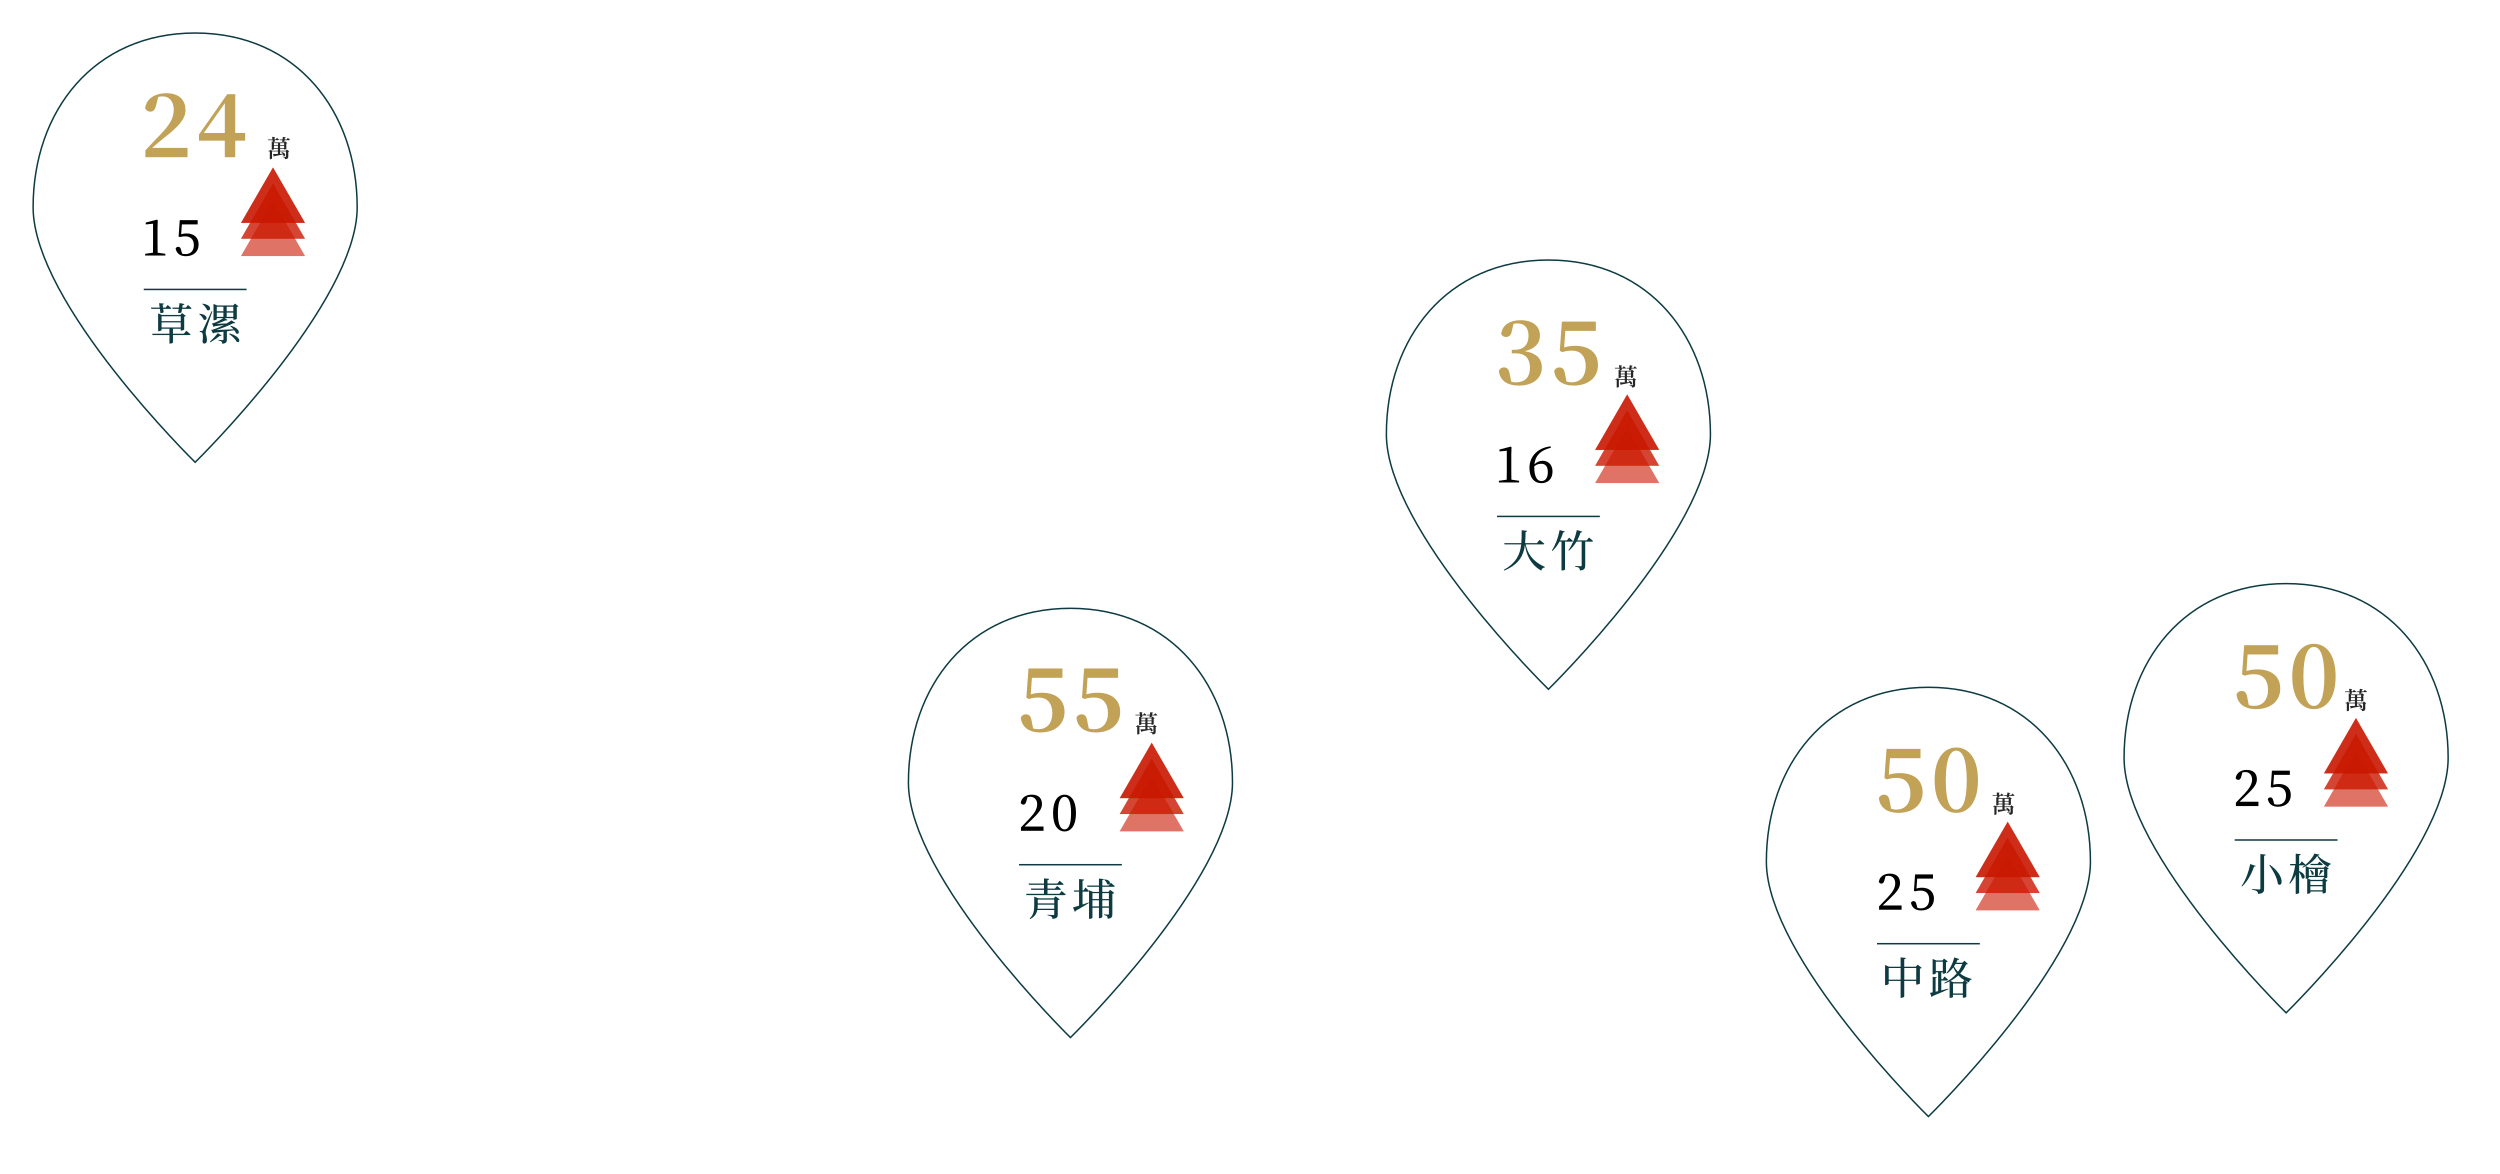 <?xml version="1.0" encoding="UTF-8"?>
<svg id="_圖層_2" data-name="圖層 2" xmlns="http://www.w3.org/2000/svg" xmlns:xlink="http://www.w3.org/1999/xlink" viewBox="0 0 1242 583">
  <defs>
    <style>
      .cls-1 {
        fill: #0d3b41;
      }

      .cls-2 {
        fill: #262626;
      }

      .cls-3 {
        fill: none;
        stroke: #0d3b41;
        stroke-miterlimit: 10;
        stroke-width: .75px;
      }

      .cls-4 {
        fill: #c1a257;
      }

      .cls-5 {
        filter: url(#drop-shadow-4);
      }

      .cls-5, .cls-6, .cls-7, .cls-8, .cls-9 {
        fill: #fff;
      }

      .cls-6 {
        filter: url(#drop-shadow-3);
      }

      .cls-7 {
        filter: url(#drop-shadow-2);
      }

      .cls-8 {
        filter: url(#drop-shadow-5);
      }

      .cls-10 {
        opacity: .6;
      }

      .cls-10, .cls-11, .cls-12 {
        fill: #c91800;
      }

      .cls-9 {
        filter: url(#drop-shadow-1);
      }

      .cls-11 {
        opacity: .8;
      }

      .cls-12 {
        opacity: .9;
      }
    </style>
    <filter id="drop-shadow-1" filterUnits="userSpaceOnUse">
      <feOffset dx="5" dy="6"/>
      <feGaussianBlur result="blur" stdDeviation="5"/>
      <feFlood flood-color="#000" flood-opacity=".6"/>
      <feComposite in2="blur" operator="in"/>
      <feComposite in="SourceGraphic"/>
    </filter>
    <filter id="drop-shadow-2" filterUnits="userSpaceOnUse">
      <feOffset dx="5" dy="6"/>
      <feGaussianBlur result="blur-2" stdDeviation="5"/>
      <feFlood flood-color="#000" flood-opacity=".6"/>
      <feComposite in2="blur-2" operator="in"/>
      <feComposite in="SourceGraphic"/>
    </filter>
    <filter id="drop-shadow-3" filterUnits="userSpaceOnUse">
      <feOffset dx="5" dy="6"/>
      <feGaussianBlur result="blur-3" stdDeviation="5"/>
      <feFlood flood-color="#000" flood-opacity=".6"/>
      <feComposite in2="blur-3" operator="in"/>
      <feComposite in="SourceGraphic"/>
    </filter>
    <filter id="drop-shadow-4" filterUnits="userSpaceOnUse">
      <feOffset dx="5" dy="6"/>
      <feGaussianBlur result="blur-4" stdDeviation="5"/>
      <feFlood flood-color="#000" flood-opacity=".6"/>
      <feComposite in2="blur-4" operator="in"/>
      <feComposite in="SourceGraphic"/>
    </filter>
    <filter id="drop-shadow-5" filterUnits="userSpaceOnUse">
      <feOffset dx="5" dy="6"/>
      <feGaussianBlur result="blur-5" stdDeviation="5"/>
      <feFlood flood-color="#000" flood-opacity=".6"/>
      <feComposite in2="blur-5" operator="in"/>
      <feComposite in="SourceGraphic"/>
    </filter>
  </defs>
  <g id="_圖層_5" data-name="圖層 5">
    <path class="cls-9" d="M1221.73,375.14c0,51.08-85.99,135.31-85.99,135.31,0,0-85.99-84.23-85.99-135.31s32.25-92.49,85.99-92.49,85.99,41.41,85.99,92.49Z"/>
    <path class="cls-3" d="M1216.24,376.51c0,47.82-80.5,126.67-80.5,126.67,0,0-80.5-78.86-80.5-126.67s30.19-86.58,80.5-86.58,80.5,38.76,80.5,86.58Z"/>
    <path class="cls-7" d="M1044.02,426.67c0,51.08-85.99,135.31-85.99,135.31,0,0-85.99-84.23-85.99-135.31s32.25-92.49,85.99-92.49,85.99,41.41,85.99,92.49Z"/>
    <path class="cls-3" d="M1038.53,428.03c0,47.82-80.5,126.67-80.5,126.67,0,0-80.5-78.86-80.5-126.67s30.19-86.58,80.5-86.58,80.5,38.76,80.5,86.58Z"/>
    <path class="cls-6" d="M855.24,214.4c0,51.08-85.99,135.31-85.99,135.31,0,0-85.99-84.23-85.99-135.31s32.25-92.49,85.99-92.49,85.99,41.41,85.99,92.49Z"/>
    <path class="cls-3" d="M849.75,215.76c0,47.82-80.5,126.67-80.5,126.67,0,0-80.5-78.86-80.5-126.67s30.19-86.58,80.5-86.58,80.5,38.76,80.5,86.58Z"/>
    <path class="cls-5" d="M617.79,387.43c0,51.08-85.99,135.31-85.99,135.31,0,0-85.99-84.23-85.99-135.31s32.25-92.49,85.99-92.49,85.99,41.41,85.99,92.49Z"/>
    <path class="cls-3" d="M612.3,388.79c0,47.82-80.5,126.67-80.5,126.67,0,0-80.5-78.86-80.5-126.67s30.19-86.58,80.5-86.58,80.5,38.76,80.5,86.58Z"/>
    <path class="cls-8" d="M182.94,101.63c0,51.08-85.99,135.31-85.99,135.31,0,0-85.99-84.23-85.99-135.31S43.21,9.14,96.95,9.14s85.99,41.41,85.99,92.49Z"/>
    <path class="cls-3" d="M177.45,102.99c0,47.82-80.5,126.67-80.5,126.67,0,0-80.5-78.86-80.5-126.67S46.64,16.41,96.95,16.41s80.5,38.76,80.5,86.58Z"/>
    <g>
      <path class="cls-1" d="M79.41,153.46h-4.23l-.17-.63h4.31l-.28-2.2,2.38,.17c-.04,.24-.2,.48-.63,.61l.2,1.42h1.31l.98-1.31s1.13,.92,1.81,1.59c-.04,.24-.24,.35-.54,.35h-3.46l.22,1.61c-.22,.35-.85,.5-1.61,.5l-.26-2.11Zm13.14,10.89s1.31,1.02,2.11,1.76c-.06,.24-.28,.35-.59,.35h-8.15v3.75c-.02,.09-.57,.48-1.46,.48h-.28v-4.23h-8.37l-.2-.65h8.56v-2.48h-3.92v.68c0,.15-.74,.54-1.44,.54h-.26v-8.87l1.83,.78h9.2l.89-.92,1.85,1.42c-.11,.15-.44,.33-.81,.39v6.34c-.02,.17-.87,.57-1.44,.57h-.28v-.94h-3.88v2.48h5.47l1.15-1.46Zm-12.29-7.23v2.42h9.54v-2.42h-9.54Zm9.54,5.58v-2.53h-9.54v2.53h9.54Zm3.55-11.18s1.15,.92,1.81,1.59c-.07,.24-.26,.35-.54,.35h-4.18l-.31,1.76c-.33,.26-.98,.35-1.68,.2l.33-1.96h-2.99l-.17-.63h3.23l.37-2.27,2.38,.48c-.09,.26-.3,.5-.85,.52l-.2,1.26h1.83l.98-1.31Z"/>
      <path class="cls-1" d="M99.14,155.84c4.9,.5,3.73,3.94,1.98,2.9-.31-.98-1.33-2.09-2.18-2.72l.2-.17Zm6.36-1.11c-.92,2.66-2.68,7.6-2.99,8.67-.2,.7-.35,1.39-.33,1.92,.02,1.02,.72,1.98,.63,3.79-.04,1-.54,1.59-1.35,1.59-.44,0-.76-.37-.85-1.09,.35-2.24,.22-4.05-.26-4.38-.31-.22-.63-.28-1.09-.33v-.46h.96c.28,0,.35,0,.59-.46q.41-.74,4.29-9.37l.39,.11Zm-4.84-3.88c5.19,.68,3.97,4.23,2.18,3.12-.37-1.05-1.44-2.27-2.38-2.94l.2-.17Zm9.43,15.84c-.15,.22-.37,.28-.83,.15-1.13,.89-3.05,2.24-4.75,3.22l-.26-.26c1.37-1.29,3.12-3.18,3.99-4.31l1.85,1.2Zm4.47-4.88c5.49,1.55,4.42,4.88,2.75,3.81-.17-.46-.52-1-.96-1.55-1.02,.15-2.27,.33-3.64,.52v4.08c0,1.2-.28,1.94-2.31,2.11-.02-.46-.11-.83-.33-1.07-.26-.24-.7-.41-1.55-.52v-.33s1.7,.13,2.09,.13c.33,0,.41-.13,.41-.37v-3.83c-1.48,.2-3.09,.37-4.79,.57-.13,.17-.26,.31-.41,.35l-.87-1.81s.44-.04,.68-.11c1.77-.5,3.86-1.44,5.71-2.42-1.35,.24-3.03,.52-4.77,.74-.11,.2-.24,.33-.37,.37l-.92-1.74s.37-.07,.54-.13c1.74-.44,3.88-1.7,5.06-2.55h-3.18v.57c0,.13-.52,.48-1.37,.48h-.26v-8.11l1.9,.76h7.89l.83-.96,1.77,1.33c-.13,.15-.37,.3-.81,.37v5.91c0,.07-.61,.44-1.44,.44h-.28v-.78h-4.25l1.35,.92c-.13,.17-.44,.33-.96,.17-1.09,.54-2.81,1.2-4.51,1.7,1.37-.04,3.18-.09,5.03-.17,.98-.57,1.81-1.09,2.4-1.53l1.9,1.2c-.13,.22-.46,.37-.98,.2-1.92,1.05-5.32,2.42-8.43,3.38,2.18-.04,5.27-.17,8.52-.33-.52-.61-1.11-1.2-1.63-1.61l.22-.17Zm-6.86-9.41v2.24h3.29v-2.24h-3.29Zm0,5.03h3.29v-2.14h-3.29v2.14Zm4.92-5.03v2.24h3.29v-2.24h-3.29Zm3.29,5.03v-2.14h-3.29v2.14h3.29Zm-1.87,8.21c6.49,1.87,5.1,5.19,3.55,4.14-.46-.94-1.81-2.53-3.75-3.81l.2-.33Z"/>
    </g>
    <g>
      <path class="cls-1" d="M757.98,270.46c.76,4.1,3.14,8.39,9.5,11.2l-.02,.26c-.94,.13-1.55,.57-1.77,1.57-5.75-3.25-7.47-8.48-8.11-12.83-.63,5.1-2.68,9.59-10.24,12.81l-.26-.35c6.3-3.49,8.11-7.76,8.65-12.66h-8.26l-.15-.63h8.48c.17-2.03,.15-4.18,.15-6.41l2.7,.28c-.07,.33-.24,.54-.74,.61-.04,1.9-.07,3.73-.24,5.51h5.88l1.29-1.61s1.5,1.13,2.38,1.9c-.04,.24-.28,.35-.57,.35h-8.67Z"/>
      <path class="cls-1" d="M777.51,269.11v13.79c0,.13-.57,.52-1.5,.52h-.26v-14.32h-1.02c-.98,1.85-2.16,3.42-3.49,4.62l-.3-.2c1.66-2.46,3.16-6.23,3.88-10.18l2.59,.7c-.09,.28-.33,.48-.83,.46-.44,1.42-.94,2.75-1.55,3.97h3.42l1.07-1.39s1.22,.98,1.94,1.68c-.07,.24-.26,.35-.57,.35h-3.38Zm11.9-2.07s1.26,.98,2,1.72c-.04,.24-.26,.35-.54,.35h-3.33v11.85c0,1.33-.33,2.27-2.64,2.48-.02-.57-.15-1-.46-1.29-.33-.31-.87-.52-1.96-.68v-.31s2.31,.15,2.79,.15c.39,0,.5-.13,.5-.44v-11.79h-2.57c-1.07,1.81-2.33,3.33-3.75,4.49l-.28-.24c1.79-2.35,3.4-6.08,4.21-10.02l2.7,.81c-.09,.26-.35,.46-.85,.44-.46,1.39-1.02,2.7-1.66,3.9h4.73l1.11-1.44Z"/>
    </g>
    <g>
      <path class="cls-1" d="M527.41,442.66s1.26,.96,2.03,1.68c-.04,.24-.28,.35-.59,.35h-18.89l-.2-.65h8.89v-1.96h-6.34l-.17-.65h6.51v-1.85h-7.47l-.17-.65h7.65v-2.55l2.55,.24c-.04,.31-.26,.52-.81,.63v1.68h4.88l1.11-1.37s1.24,.96,2.03,1.68c-.04,.24-.28,.35-.59,.35h-7.43v1.85h3.68l1.07-1.29s1.2,.89,1.94,1.59c-.07,.24-.28,.35-.57,.35h-6.12v1.96h5.91l1.11-1.37Zm-3.01,2.62l2.03,1.53c-.13,.15-.48,.35-.94,.44v7.08c0,1.24-.31,1.96-2.62,2.18-.07-.5-.2-.92-.52-1.16-.35-.24-.89-.46-1.96-.61v-.3s2.35,.17,2.85,.17c.39,0,.5-.15,.5-.46v-2.07h-8.39c-.35,1.68-1.24,3.38-3.62,4.55l-.22-.26c2.05-1.87,2.29-4.25,2.29-6.58v-4.34l2.05,.83h7.67l.87-1Zm-.65,6.17v-2h-8.19v.33c0,.54-.02,1.09-.09,1.68h8.28Zm-8.19-4.53v1.9h8.19v-1.9h-8.19Z"/>
      <path class="cls-1" d="M539.29,440.94s1.09,1.02,1.74,1.72c-.07,.22-.28,.33-.57,.33h-2.66v6.38c.98-.33,2-.67,3.03-1.02l.09,.3c-1.46,.87-3.57,2.22-6.43,3.79-.09,.26-.28,.5-.5,.59l-.92-2.18c.61-.17,1.7-.5,3.01-.92v-6.95h-2.42l-.17-.61h2.59v-5.67l2.51,.26c-.04,.3-.24,.52-.79,.61v4.79h.5l.98-1.44Zm8.34-.41v2.55h3.03l.85-1.02,2.05,1.55c-.15,.17-.48,.37-.94,.46v10.09c0,1.31-.26,2.07-2.31,2.27-.04-.54-.13-.98-.37-1.24-.26-.26-.67-.48-1.44-.59v-.35s1.59,.13,1.96,.13c.33,0,.44-.13,.44-.41v-3.01h-3.27v4.6c0,.2-.74,.61-1.33,.61h-.35v-5.21h-3.22v4.97c0,.13-.54,.57-1.42,.57h-.28v-14.23l1.96,.83h2.96v-2.55h-5.71l-.17-.63h5.88v-3.46l2.4,.26c-.04,.28-.2,.48-.72,.57v2.64h3.12l1.07-1.39s1.26,.98,2.03,1.68c-.07,.24-.28,.35-.59,.35h-5.62Zm-4.9,3.18v2.94h3.22v-2.94h-3.22Zm3.22,6.58v-3.03h-3.22v3.03h3.22Zm1.68-6.58v2.94h3.27v-2.94h-3.27Zm3.27,6.58v-3.03h-3.27v3.03h3.27Zm-2.18-13.42c4.03,.44,2.79,3.36,1.31,2.35-.15-.78-.87-1.7-1.5-2.18l.2-.17Z"/>
    </g>
    <g>
      <path class="cls-1" d="M1120.66,430.2c-.09,.22-.28,.37-.85,.35-1.05,3.01-2.96,7.1-5.95,9.85l-.26-.22c2.2-3.09,3.7-7.71,4.31-10.92l2.75,.94Zm4.95-5.64c-.07,.3-.26,.52-.81,.59v16.39c0,1.44-.33,2.31-2.96,2.57-.07-.61-.24-1.07-.63-1.35-.44-.33-1.11-.57-2.38-.76v-.33s2.96,.22,3.51,.22c.48,0,.61-.15,.61-.52v-17.08l2.66,.28Zm6.04,14.6c-.31-3.03-2.44-6.82-4.29-9.37l.33-.15c7.76,5.58,6.28,11.55,3.97,9.52Z"/>
      <path class="cls-1" d="M1142.21,432.71c4.23,1.87,2.72,4.68,1.31,3.51-.15-.94-.76-2.11-1.31-2.99v10.31c0,.22-.72,.57-1.35,.57h-.35v-9.48c-.72,1.61-1.68,3.09-2.85,4.4l-.3-.26c1.5-2.48,2.42-5.71,2.9-8.89h-2.42l-.17-.63h2.85v-5.16l2.46,.26c-.07,.33-.22,.52-.76,.61v4.29h.35l.98-1.33s1.09,.94,1.77,1.61c-.07,.24-.26,.35-.57,.35h-2.53v2.83Zm10.11-8.08c-.04,.24-.26,.35-.78,.39,1.33,1.74,3.99,3.25,6.36,4.05l-.04,.31c-.65,.17-1.16,.78-1.26,1.39-2.24-1.22-4.36-3.29-5.38-5.51-1.15,1.85-3.42,3.73-5.73,5.05l1.81,.76h7.15l.76-.83,1.72,1.26c-.11,.15-.39,.31-.72,.37v4.07c-.02,.15-.85,.48-1.33,.48h-.09l1.55,1.16c-.13,.17-.44,.33-.85,.41v5.38c-.02,.13-.81,.48-1.35,.48h-.28v-.94h-6.06v.59c0,.13-.52,.52-1.33,.52h-.26v-7.52c-.15,.02-.31,.04-.48,.04h-.26v-6.23c-.5,.28-1,.54-1.5,.76l-.17-.3c2.44-1.55,5.23-4.58,5.95-6.71l2.59,.54Zm2.29,11.68v-.57h-7.58v.33c0,.09-.22,.26-.57,.39l1.59,.65h5.6l.85-.89,.11,.09Zm-7.58-4.6v3.4h3.07v-3.4h-3.07Zm.85,.39c2.59,1.35,1.46,3.16,.57,2.35-.02-.74-.46-1.68-.85-2.22l.28-.13Zm4.4-4.03s1.02,.78,1.7,1.37c-.07,.24-.26,.35-.57,.35h-5.47l-.17-.63h3.6l.92-1.09Zm-4.49,11.61h6.06v-1.94h-6.06v1.94Zm6.06,2.61v-1.98h-6.06v1.98h6.06Zm-2.33-10.59v3.4h3.09v-3.4h-3.09Zm.57,2.9c.28-.74,.61-1.92,.72-2.51l1.66,.52c-.04,.17-.26,.41-.7,.37-.3,.48-.85,1.15-1.39,1.72l-.28-.11Z"/>
    </g>
    <g>
      <path class="cls-1" d="M954.72,480.79c-.13,.17-.48,.37-.92,.46v7.36c-.02,.15-.92,.52-1.53,.52h-.31v-1.81h-5.93v7.71c0,.24-.78,.7-1.46,.7h-.35v-8.41h-5.93v1.48c0,.17-.76,.61-1.5,.61h-.28v-10l1.96,.85h5.75v-4.64l2.62,.28c-.07,.3-.24,.54-.81,.63v3.73h5.71l.96-1,2,1.53Zm-10.48,5.91v-5.8h-5.93v5.8h5.93Zm7.74,0v-5.8h-5.93v5.8h5.93Z"/>
      <path class="cls-1" d="M964.43,492.03c1.09-.26,2.27-.54,3.44-.85l.09,.3c-1.85,.85-4.36,1.98-7.8,3.33-.09,.26-.3,.46-.52,.52l-.81-2.07c.33-.07,.78-.15,1.33-.26v-7.71l2.05,.22c-.04,.24-.22,.41-.61,.48v6.69l1.26-.28v-9.35h-1.16v.52c0,.13-.5,.5-1.33,.5h-.24v-7.67l1.83,.76h3.01l.83-.92,1.87,1.42c-.15,.15-.48,.33-.89,.41v5.25c-.04,.13-.83,.44-1.33,.44h-.26v-.72h-.76v3.42h.7l.96-1.35s1.11,.98,1.76,1.66c-.07,.24-.26,.35-.57,.35h-2.85v4.9Zm-2.72-9.61h3.49v-4.62h-3.49v4.62Zm15.93-3.57c-.15,.2-.39,.26-.89,.31-.72,1.63-1.7,3.16-2.94,4.51,1.48,1.18,3.38,2.07,5.73,2.66l-.07,.22c-.68,.2-1.13,.65-1.29,1.5-.78-.3-1.5-.63-2.16-1l1.66,1.29c-.15,.15-.35,.26-.81,.35v6.54c0,.09-.61,.46-1.44,.46h-.3v-1.48h-4.9v1.07c0,.13-.54,.46-1.39,.46h-.28v-8.17c-.78,.37-1.61,.72-2.48,1.02l-.17-.3c2.48-1.15,4.58-2.79,6.19-4.68-.68-.92-1.22-1.92-1.7-2.99-.94,1.22-2,2.24-3.16,3.01l-.28-.22c1.61-1.76,3.16-4.64,3.94-7.78l2.44,.83c-.11,.26-.37,.46-.85,.41-.2,.5-.41,.96-.65,1.42h3.05l1.05-.98,1.72,1.57Zm-1.74,8.13c-1.18-.7-2.16-1.5-2.99-2.4-1.13,1.05-2.42,1.96-3.92,2.75l1.46,.61h4.62l.83-.96Zm-.76,6.58v-4.99h-4.9v4.99h4.9Zm-3.64-14.66c-.24,.41-.5,.83-.76,1.22,.54,.96,1.2,1.85,2,2.64,.92-1.2,1.61-2.51,2.14-3.86h-3.38Z"/>
    </g>
    <g>
      <path class="cls-4" d="M93.16,73.48v4.62h-20.93v-3.4c2.53-2.75,5.06-5.41,7.19-7.59,4.93-5.14,6.89-8.33,6.89-12.6,0-4.01-2.09-6.63-5.62-6.63-.65,0-1.35,.09-2.05,.26l-1.05,4.01c-.48,2.57-1.66,3.31-2.92,3.31-1.18,0-2.09-.65-2.57-1.66,.52-4.88,5.1-7.5,10.46-7.5,6.58,0,9.59,3.49,9.59,8.41,0,4.32-3.14,7.98-10.99,14.04-1.4,1.09-3.44,2.88-5.58,4.71h17.57Z"/>
      <path class="cls-4" d="M121.8,69.9h-4.93v8.2h-5.19v-8.2h-12.82v-3.1l14.04-20.01h3.97v19.27h4.93v3.84Zm-10.11-3.84v-14.78l-10.42,14.78h10.42Z"/>
    </g>
    <line class="cls-3" x1="71.41" y1="143.79" x2="122.5" y2="143.79"/>
    <g>
      <polygon class="cls-12" points="135.63 83.13 119.68 110.75 151.58 110.75 135.63 83.13"/>
      <polygon class="cls-11" points="135.63 91.02 119.68 118.64 151.58 118.64 135.63 91.02"/>
      <polygon class="cls-10" points="135.63 99.61 119.68 127.23 151.58 127.23 135.63 99.61"/>
    </g>
    <g>
      <path d="M518.42,410.62v2.11h-11.19v-1.69c1.49-1.49,2.93-3.06,4.13-4.3,2.76-2.88,3.9-5,3.9-7.18s-1.29-3.7-3.33-3.7c-.4,0-.92,.05-1.47,.17l-.55,1.99c-.32,1.24-.79,1.71-1.49,1.71-.57,0-1.04-.3-1.32-.82,.37-2.78,2.76-4.13,5.47-4.13,3.5,0,5.07,1.91,5.07,4.65,0,2.34-1.27,4.2-5.44,8.15-.77,.75-1.94,1.86-3.18,3.03h9.4Z"/>
      <path d="M534.55,403.96c0,6.71-2.81,9.12-5.67,9.12s-5.72-2.41-5.72-9.12,2.78-9.17,5.72-9.17,5.67,2.49,5.67,9.17Zm-5.67,8.08c1.67,0,3.23-1.69,3.23-8.08s-1.57-8.1-3.23-8.1-3.31,1.69-3.31,8.1,1.57,8.08,3.31,8.08Z"/>
    </g>
    <g>
      <path class="cls-4" d="M512.08,344.94c1.74-.52,3.49-.79,5.49-.79,6.89,0,11.29,3.4,11.29,9.5,0,6.45-4.97,10.24-12.12,10.24-5.62,0-9.07-2.7-9.63-7.28,.44-1.18,1.44-1.74,2.57-1.74,1.57,0,2.44,.87,2.83,3.27l.74,3.75c.78,.26,1.57,.39,2.57,.39,4.32,0,6.98-3.01,6.98-7.98s-2.57-7.76-6.76-7.76c-1.7,0-3.27,.17-4.88,.74l-1.26-.65,1.05-14.52h16.87v4.62h-15.17l-.57,8.2Z"/>
      <path class="cls-4" d="M539.72,344.94c1.74-.52,3.49-.79,5.49-.79,6.89,0,11.29,3.4,11.29,9.5,0,6.45-4.97,10.24-12.12,10.24-5.62,0-9.07-2.7-9.63-7.28,.44-1.18,1.44-1.74,2.57-1.74,1.57,0,2.44,.87,2.83,3.27l.74,3.75c.78,.26,1.57,.39,2.57,.39,4.32,0,6.98-3.01,6.98-7.98s-2.57-7.76-6.76-7.76c-1.7,0-3.27,.17-4.88,.74l-1.26-.65,1.05-14.52h16.87v4.62h-15.17l-.57,8.2Z"/>
    </g>
    <line class="cls-3" x1="506.26" y1="429.59" x2="557.35" y2="429.59"/>
    <g>
      <polygon class="cls-12" points="572.17 368.93 556.23 396.55 588.12 396.55 572.17 368.93"/>
      <polygon class="cls-11" points="572.17 376.82 556.23 404.44 588.12 404.44 572.17 376.82"/>
      <polygon class="cls-10" points="572.17 385.41 556.23 413.03 588.12 413.03 572.17 385.41"/>
    </g>
    <g>
      <path d="M754.69,238.86v.84h-10.04v-.84l3.88-.55c.02-1.44,.05-2.91,.05-4.35v-10.04l-3.63,.35v-.95l5.59-1.44,.37,.27-.1,3.9v7.9c0,1.44,.02,2.91,.05,4.35l3.83,.55Z"/>
      <path d="M770.47,222.45c-5.2,1.24-7.75,3.98-8.18,8.23,1.14-1.14,2.56-1.77,4.05-1.77,2.96,0,4.95,2.09,4.95,5.34,0,3.7-2.29,5.79-5.57,5.79-3.63,0-5.89-2.81-5.89-7.61,0-5.37,3.75-9.92,10.49-10.69l.15,.7Zm-8.25,9.62c0,4.67,1.34,6.93,3.58,6.93,1.86,0,3.16-1.47,3.16-4.45s-1.29-4.15-3.23-4.15c-1.17,0-2.44,.32-3.5,1.27v.4Z"/>
    </g>
    <g>
      <path class="cls-4" d="M751.05,164.58c-.35,2.05-1.44,2.83-2.92,2.83-1,0-1.88-.52-2.31-1.44,.44-4.79,4.67-6.89,9.55-6.89,6.37,0,9.68,3.14,9.68,7.63,0,3.66-2.27,6.54-7.59,7.76,6.15,.96,8.54,3.97,8.54,8.11,0,5.28-4.4,8.98-11.38,8.98-5.88,0-9.42-2.48-9.98-7.28,.48-1.22,1.48-1.74,2.48-1.74,1.61,0,2.49,.83,2.92,3.4l.79,3.75c.7,.17,1.39,.26,2.14,.26,4.67,0,7.11-2.53,7.11-7.24s-2.44-7.19-7.11-7.19h-1.92v-1.74h1.61c4.05,0,6.71-2.31,6.71-6.93,0-4.01-2-6.19-5.54-6.19-.61,0-1.22,.09-1.88,.22l-.92,3.71Z"/>
      <path class="cls-4" d="M777.08,172.6c1.74-.52,3.49-.79,5.49-.79,6.89,0,11.29,3.4,11.29,9.5,0,6.45-4.97,10.24-12.12,10.24-5.62,0-9.07-2.7-9.63-7.28,.44-1.18,1.44-1.74,2.57-1.74,1.57,0,2.44,.87,2.83,3.27l.74,3.75c.78,.26,1.57,.39,2.57,.39,4.32,0,6.98-3.01,6.98-7.98s-2.57-7.76-6.76-7.76c-1.7,0-3.27,.17-4.88,.74l-1.26-.65,1.05-14.52h16.87v4.62h-15.17l-.57,8.2Z"/>
    </g>
    <line class="cls-3" x1="743.7" y1="256.56" x2="794.8" y2="256.56"/>
    <g>
      <polygon class="cls-12" points="808.38 195.9 792.43 223.52 824.32 223.52 808.38 195.9"/>
      <polygon class="cls-11" points="808.38 203.79 792.43 231.41 824.32 231.41 808.38 203.79"/>
      <polygon class="cls-10" points="808.38 212.38 792.43 240 824.32 240 808.38 212.38"/>
    </g>
    <g>
      <path d="M944.71,449.86v2.11h-11.19v-1.69c1.49-1.49,2.93-3.06,4.13-4.3,2.76-2.88,3.9-5,3.9-7.18s-1.29-3.7-3.33-3.7c-.4,0-.92,.05-1.47,.17l-.55,1.99c-.32,1.24-.79,1.71-1.49,1.71-.57,0-1.04-.3-1.32-.82,.37-2.78,2.76-4.13,5.47-4.13,3.5,0,5.07,1.91,5.07,4.65,0,2.34-1.27,4.2-5.44,8.15-.77,.75-1.94,1.86-3.18,3.03h9.4Z"/>
      <path d="M952.09,441.41c.89-.27,1.76-.4,2.76-.4,3.53,0,5.94,1.96,5.94,5.49s-2.51,5.82-6.36,5.82c-2.76,0-4.52-1.27-5.07-3.78,.22-.57,.7-.87,1.29-.87,.79,0,1.14,.4,1.47,1.71l.45,1.64c.57,.17,1.09,.25,1.67,.25,2.71,0,4.18-1.76,4.18-4.5s-1.62-4.33-4.25-4.33c-.87,0-1.76,.1-2.63,.35l-.7-.2,.57-8.2h8.9v2.11h-7.85l-.35,4.9Z"/>
    </g>
    <g>
      <path class="cls-4" d="M938.37,384.87c1.74-.52,3.49-.79,5.49-.79,6.89,0,11.29,3.4,11.29,9.5,0,6.45-4.97,10.24-12.12,10.24-5.62,0-9.07-2.7-9.63-7.28,.44-1.18,1.44-1.74,2.57-1.74,1.57,0,2.44,.87,2.83,3.27l.74,3.75c.78,.26,1.57,.39,2.57,.39,4.32,0,6.98-3.01,6.98-7.98s-2.57-7.76-6.76-7.76c-1.7,0-3.27,.17-4.88,.74l-1.26-.65,1.05-14.52h16.87v4.62h-15.17l-.57,8.2Z"/>
      <path class="cls-4" d="M982.66,387.66c0,11.42-5.19,16.17-10.77,16.17s-10.77-4.75-10.77-16.17,5.1-16.3,10.77-16.3,10.77,4.75,10.77,16.3Zm-10.77,14.56c2.7,0,5.19-3.14,5.19-14.56s-2.49-14.74-5.19-14.74-5.23,3.14-5.23,14.74,2.44,14.56,5.23,14.56Z"/>
    </g>
    <line class="cls-3" x1="932.49" y1="468.83" x2="983.58" y2="468.83"/>
    <g>
      <polygon class="cls-12" points="997.42 408.17 981.47 435.79 1013.37 435.79 997.42 408.17"/>
      <polygon class="cls-11" points="997.42 416.06 981.47 443.68 1013.37 443.68 997.42 416.06"/>
      <polygon class="cls-10" points="997.42 424.65 981.47 452.27 1013.37 452.27 997.42 424.65"/>
    </g>
    <g>
      <path d="M1121.99,398.33v2.11h-11.19v-1.69c1.49-1.49,2.93-3.06,4.13-4.3,2.76-2.88,3.9-5,3.9-7.18s-1.29-3.7-3.33-3.7c-.4,0-.92,.05-1.47,.17l-.55,1.99c-.32,1.24-.79,1.71-1.49,1.71-.57,0-1.04-.3-1.32-.82,.37-2.78,2.76-4.13,5.47-4.13,3.5,0,5.07,1.91,5.07,4.65,0,2.34-1.27,4.2-5.44,8.15-.77,.75-1.94,1.86-3.18,3.03h9.4Z"/>
      <path d="M1129.37,389.88c.89-.27,1.76-.4,2.76-.4,3.53,0,5.94,1.96,5.94,5.49s-2.51,5.82-6.36,5.82c-2.76,0-4.52-1.27-5.07-3.78,.22-.57,.7-.87,1.29-.87,.79,0,1.14,.4,1.47,1.71l.45,1.64c.57,.17,1.09,.25,1.67,.25,2.71,0,4.18-1.76,4.18-4.5s-1.62-4.33-4.25-4.33c-.87,0-1.76,.1-2.63,.35l-.7-.2,.57-8.2h8.9v2.11h-7.85l-.35,4.9Z"/>
    </g>
    <g>
      <path class="cls-4" d="M1116.04,333.35c1.74-.52,3.49-.79,5.49-.79,6.89,0,11.29,3.4,11.29,9.5,0,6.45-4.97,10.24-12.12,10.24-5.62,0-9.07-2.7-9.63-7.28,.44-1.18,1.44-1.74,2.57-1.74,1.57,0,2.44,.87,2.83,3.27l.74,3.75c.78,.26,1.57,.39,2.57,.39,4.32,0,6.98-3.01,6.98-7.98s-2.57-7.76-6.76-7.76c-1.7,0-3.27,.17-4.88,.74l-1.26-.65,1.05-14.52h16.87v4.62h-15.17l-.57,8.2Z"/>
      <path class="cls-4" d="M1160.33,336.14c0,11.42-5.19,16.17-10.77,16.17s-10.77-4.75-10.77-16.17,5.1-16.3,10.77-16.3,10.77,4.75,10.77,16.3Zm-10.77,14.56c2.7,0,5.19-3.14,5.19-14.56s-2.49-14.74-5.19-14.74-5.23,3.14-5.23,14.74,2.44,14.56,5.23,14.56Z"/>
    </g>
    <line class="cls-3" x1="1110.2" y1="417.31" x2="1161.29" y2="417.31"/>
    <g>
      <polygon class="cls-12" points="1170.44 356.64 1154.49 384.27 1186.39 384.27 1170.44 356.64"/>
      <polygon class="cls-11" points="1170.44 364.53 1154.49 392.16 1186.39 392.16 1170.44 364.53"/>
      <polygon class="cls-10" points="1170.44 373.12 1154.49 400.74 1186.39 400.74 1170.44 373.12"/>
    </g>
    <g>
      <path d="M82.15,126.09v.85h-10.04v-.85l3.88-.55c.02-1.44,.05-2.91,.05-4.35v-10.04l-3.63,.35v-.94l5.59-1.44,.37,.27-.1,3.9v7.9c0,1.44,.02,2.91,.05,4.35l3.83,.55Z"/>
      <path d="M89.98,116.37c.89-.27,1.76-.4,2.76-.4,3.53,0,5.94,1.96,5.94,5.49s-2.51,5.82-6.36,5.82c-2.76,0-4.52-1.27-5.07-3.78,.22-.57,.7-.87,1.29-.87,.8,0,1.14,.4,1.47,1.72l.45,1.64c.57,.17,1.09,.25,1.67,.25,2.71,0,4.18-1.77,4.18-4.5s-1.62-4.33-4.25-4.33c-.87,0-1.76,.1-2.63,.35l-.7-.2,.57-8.2h8.9v2.11h-7.85l-.35,4.9Z"/>
    </g>
    <path class="cls-2" d="M142.51,74.3l1.21,.91c-.07,.08-.26,.2-.5,.24v2.36c0,.72-.19,1.16-1.56,1.28-.04-.32-.1-.56-.28-.71-.18-.14-.46-.28-1.03-.36v-.17s1.2,.08,1.5,.08c.19,0,.25-.08,.25-.24v-2.46h-2.95v1.24l1.28-.05c-.19-.32-.44-.61-.68-.82l.12-.1c2.7,.66,1.88,2.59,.96,1.91-.02-.22-.11-.46-.22-.68-1.06,.23-2.42,.5-4.21,.84-.08,.14-.22,.24-.34,.25l-.44-1.28c.5,.01,1.39-.01,2.45-.05v-1.26h-2.94v3.53c0,.08-.35,.34-.89,.34h-.19v-3.86h-.55l-.11-.35h.66v-.49l1.22,.49h2.79v-1.01h-1.97v.22c0,.11-.48,.35-.94,.35h-.16v-4.16l.52,.2-.11-.85h-2.18l-.1-.35h2.23l-.17-1.3,1.49,.12c-.01,.13-.1,.25-.34,.32l.12,.85h.54l.59-.79s.67,.55,1.07,.95c-.02,.13-.16,.19-.31,.19h-1.84l.08,.64c-.14,.18-.47,.29-.86,.31l.44,.18h4.86l.55-.58,1.15,.88c-.07,.1-.25,.19-.48,.24v2.64c-.01,.1-.55,.36-.92,.36h-.18v-.42h-2.01v1.01h2.84l.52-.6Zm-6.4-3.18v1.04h1.97v-1.04h-1.97Zm1.97,2.42v-1.03h-1.97v1.03h1.97Zm4.91-5.04s.68,.55,1.08,.95c-.02,.13-.14,.19-.31,.19h-2.39l-.12,.71c-.2,.16-.64,.22-1.1,.13l.13-.84h-1.27l-.1-.35h1.43l.2-1.31,1.48,.29c-.04,.14-.14,.28-.47,.29l-.12,.73h.98l.58-.79Zm-3.83,2.61v1.04h2.01v-1.04h-2.01Zm2.01,2.42v-1.03h-2.01v1.03h2.01Z"/>
    <path class="cls-2" d="M573.43,360.1l1.21,.91c-.07,.08-.26,.2-.5,.24v2.36c0,.72-.19,1.16-1.56,1.28-.04-.32-.1-.56-.28-.71-.18-.14-.46-.28-1.03-.36v-.17s1.2,.08,1.5,.08c.19,0,.25-.08,.25-.24v-2.46h-2.95v1.24l1.28-.05c-.19-.32-.44-.61-.68-.82l.12-.1c2.7,.66,1.88,2.59,.96,1.91-.02-.22-.11-.46-.22-.68-1.05,.23-2.42,.5-4.21,.84-.08,.14-.22,.24-.34,.25l-.44-1.28c.5,.01,1.39-.01,2.45-.05v-1.26h-2.94v3.53c0,.08-.35,.33-.89,.33h-.19v-3.86h-.55l-.11-.35h.66v-.49l1.22,.49h2.79v-1.01h-1.97v.22c0,.11-.48,.35-.94,.35h-.16v-4.16l.52,.2-.11-.85h-2.18l-.1-.35h2.23l-.17-1.29,1.49,.12c-.01,.13-.1,.25-.33,.32l.12,.85h.54l.59-.79s.67,.55,1.07,.95c-.02,.13-.16,.19-.31,.19h-1.84l.08,.64c-.14,.18-.47,.29-.86,.31l.44,.18h4.86l.55-.58,1.15,.88c-.07,.1-.25,.19-.48,.24v2.64c-.01,.1-.55,.36-.92,.36h-.18v-.42h-2.01v1.01h2.84l.52-.6Zm-6.4-3.18v1.04h1.97v-1.04h-1.97Zm1.97,2.42v-1.03h-1.97v1.03h1.97Zm4.91-5.04s.68,.55,1.08,.95c-.02,.13-.14,.19-.31,.19h-2.39l-.12,.71c-.2,.16-.64,.22-1.1,.13l.13-.84h-1.27l-.1-.35h1.43l.2-1.31,1.48,.29c-.04,.14-.14,.28-.47,.29l-.12,.73h.98l.58-.79Zm-3.83,2.61v1.04h2.01v-1.04h-2.01Zm2.01,2.42v-1.03h-2.01v1.03h2.01Z"/>
    <path class="cls-2" d="M811.63,187.76l1.21,.91c-.07,.08-.26,.2-.5,.24v2.36c0,.72-.19,1.16-1.56,1.28-.04-.32-.1-.56-.28-.71-.18-.14-.46-.28-1.03-.36v-.17s1.2,.08,1.5,.08c.19,0,.25-.08,.25-.24v-2.46h-2.95v1.24l1.28-.05c-.19-.32-.44-.61-.68-.82l.12-.1c2.7,.66,1.88,2.59,.96,1.91-.02-.22-.11-.46-.22-.68-1.05,.23-2.42,.5-4.21,.84-.08,.14-.22,.24-.34,.25l-.44-1.28c.5,.01,1.39-.01,2.45-.05v-1.26h-2.94v3.53c0,.08-.35,.33-.89,.33h-.19v-3.86h-.55l-.11-.35h.66v-.49l1.22,.49h2.79v-1.01h-1.97v.22c0,.11-.48,.35-.94,.35h-.16v-4.16l.52,.2-.11-.85h-2.18l-.1-.35h2.23l-.17-1.29,1.49,.12c-.01,.13-.1,.25-.33,.32l.12,.85h.54l.59-.79s.67,.55,1.07,.95c-.02,.13-.16,.19-.31,.19h-1.84l.08,.64c-.14,.18-.47,.29-.86,.31l.44,.18h4.86l.55-.58,1.15,.88c-.07,.1-.25,.19-.48,.24v2.64c-.01,.1-.55,.36-.92,.36h-.18v-.42h-2.01v1.01h2.84l.52-.6Zm-6.4-3.18v1.04h1.97v-1.04h-1.97Zm1.97,2.42v-1.03h-1.97v1.03h1.97Zm4.91-5.04s.68,.55,1.08,.95c-.02,.13-.14,.19-.31,.19h-2.39l-.12,.71c-.2,.16-.64,.22-1.1,.13l.13-.84h-1.27l-.1-.35h1.43l.2-1.31,1.48,.29c-.04,.14-.14,.28-.47,.29l-.12,.73h.98l.58-.79Zm-3.83,2.61v1.04h2.01v-1.04h-2.01Zm2.01,2.42v-1.03h-2.01v1.03h2.01Z"/>
    <path class="cls-2" d="M999.26,400.03l1.21,.91c-.07,.08-.26,.2-.5,.24v2.36c0,.72-.19,1.16-1.56,1.28-.04-.32-.1-.56-.28-.71-.18-.14-.46-.28-1.03-.36v-.17s1.2,.08,1.5,.08c.19,0,.25-.08,.25-.24v-2.46h-2.95v1.24l1.28-.05c-.19-.32-.44-.61-.68-.82l.12-.1c2.7,.66,1.88,2.59,.96,1.91-.02-.22-.11-.46-.22-.68-1.05,.23-2.42,.5-4.21,.84-.08,.14-.22,.24-.34,.25l-.44-1.28c.5,.01,1.39-.01,2.45-.05v-1.26h-2.94v3.53c0,.08-.35,.34-.89,.34h-.19v-3.86h-.55l-.11-.35h.66v-.49l1.22,.49h2.79v-1.01h-1.97v.22c0,.11-.48,.35-.94,.35h-.16v-4.16l.52,.2-.11-.85h-2.18l-.1-.35h2.23l-.17-1.3,1.49,.12c-.01,.13-.1,.25-.33,.32l.12,.85h.54l.59-.79s.67,.55,1.07,.95c-.02,.13-.16,.19-.31,.19h-1.84l.08,.64c-.14,.18-.47,.29-.86,.31l.44,.18h4.86l.55-.58,1.15,.88c-.07,.1-.25,.19-.48,.24v2.64c-.01,.1-.55,.36-.92,.36h-.18v-.42h-2.01v1.01h2.84l.52-.6Zm-6.4-3.18v1.04h1.97v-1.04h-1.97Zm1.97,2.42v-1.03h-1.97v1.03h1.97Zm4.91-5.04s.68,.55,1.08,.95c-.02,.13-.14,.19-.31,.19h-2.39l-.12,.71c-.2,.16-.64,.22-1.1,.13l.13-.84h-1.27l-.1-.35h1.43l.2-1.31,1.48,.29c-.04,.14-.14,.28-.47,.29l-.12,.73h.98l.58-.79Zm-3.83,2.62v1.04h2.01v-1.04h-2.01Zm2.01,2.42v-1.03h-2.01v1.03h2.01Z"/>
    <path class="cls-2" d="M1174.36,348.51l1.21,.91c-.07,.08-.26,.2-.5,.24v2.36c0,.72-.19,1.16-1.56,1.28-.04-.32-.1-.56-.28-.71-.18-.14-.46-.28-1.03-.36v-.17s1.2,.08,1.5,.08c.19,0,.25-.08,.25-.24v-2.46h-2.95v1.24l1.28-.05c-.19-.32-.44-.61-.68-.82l.12-.1c2.7,.66,1.88,2.59,.96,1.91-.02-.22-.11-.46-.22-.68-1.05,.23-2.42,.5-4.21,.84-.08,.14-.22,.24-.34,.25l-.44-1.28c.5,.01,1.39-.01,2.45-.05v-1.26h-2.94v3.53c0,.08-.35,.34-.89,.34h-.19v-3.86h-.55l-.11-.35h.66v-.49l1.22,.49h2.79v-1.01h-1.97v.22c0,.11-.48,.35-.94,.35h-.16v-4.16l.52,.2-.11-.85h-2.18l-.1-.35h2.23l-.17-1.3,1.49,.12c-.01,.13-.1,.25-.33,.32l.12,.85h.54l.59-.79s.67,.55,1.07,.95c-.02,.13-.16,.19-.31,.19h-1.84l.08,.64c-.14,.18-.47,.29-.86,.31l.44,.18h4.86l.55-.58,1.15,.88c-.07,.1-.25,.19-.48,.24v2.64c-.01,.1-.55,.36-.92,.36h-.18v-.42h-2.01v1.01h2.84l.52-.6Zm-6.4-3.18v1.04h1.97v-1.04h-1.97Zm1.97,2.42v-1.03h-1.97v1.03h1.97Zm4.91-5.04s.68,.55,1.08,.95c-.02,.13-.14,.19-.31,.19h-2.39l-.12,.71c-.2,.16-.64,.22-1.1,.13l.13-.84h-1.27l-.1-.35h1.43l.2-1.31,1.48,.29c-.04,.14-.14,.28-.47,.29l-.12,.73h.98l.58-.79Zm-3.83,2.62v1.04h2.01v-1.04h-2.01Zm2.01,2.42v-1.03h-2.01v1.03h2.01Z"/>
  </g>
</svg>